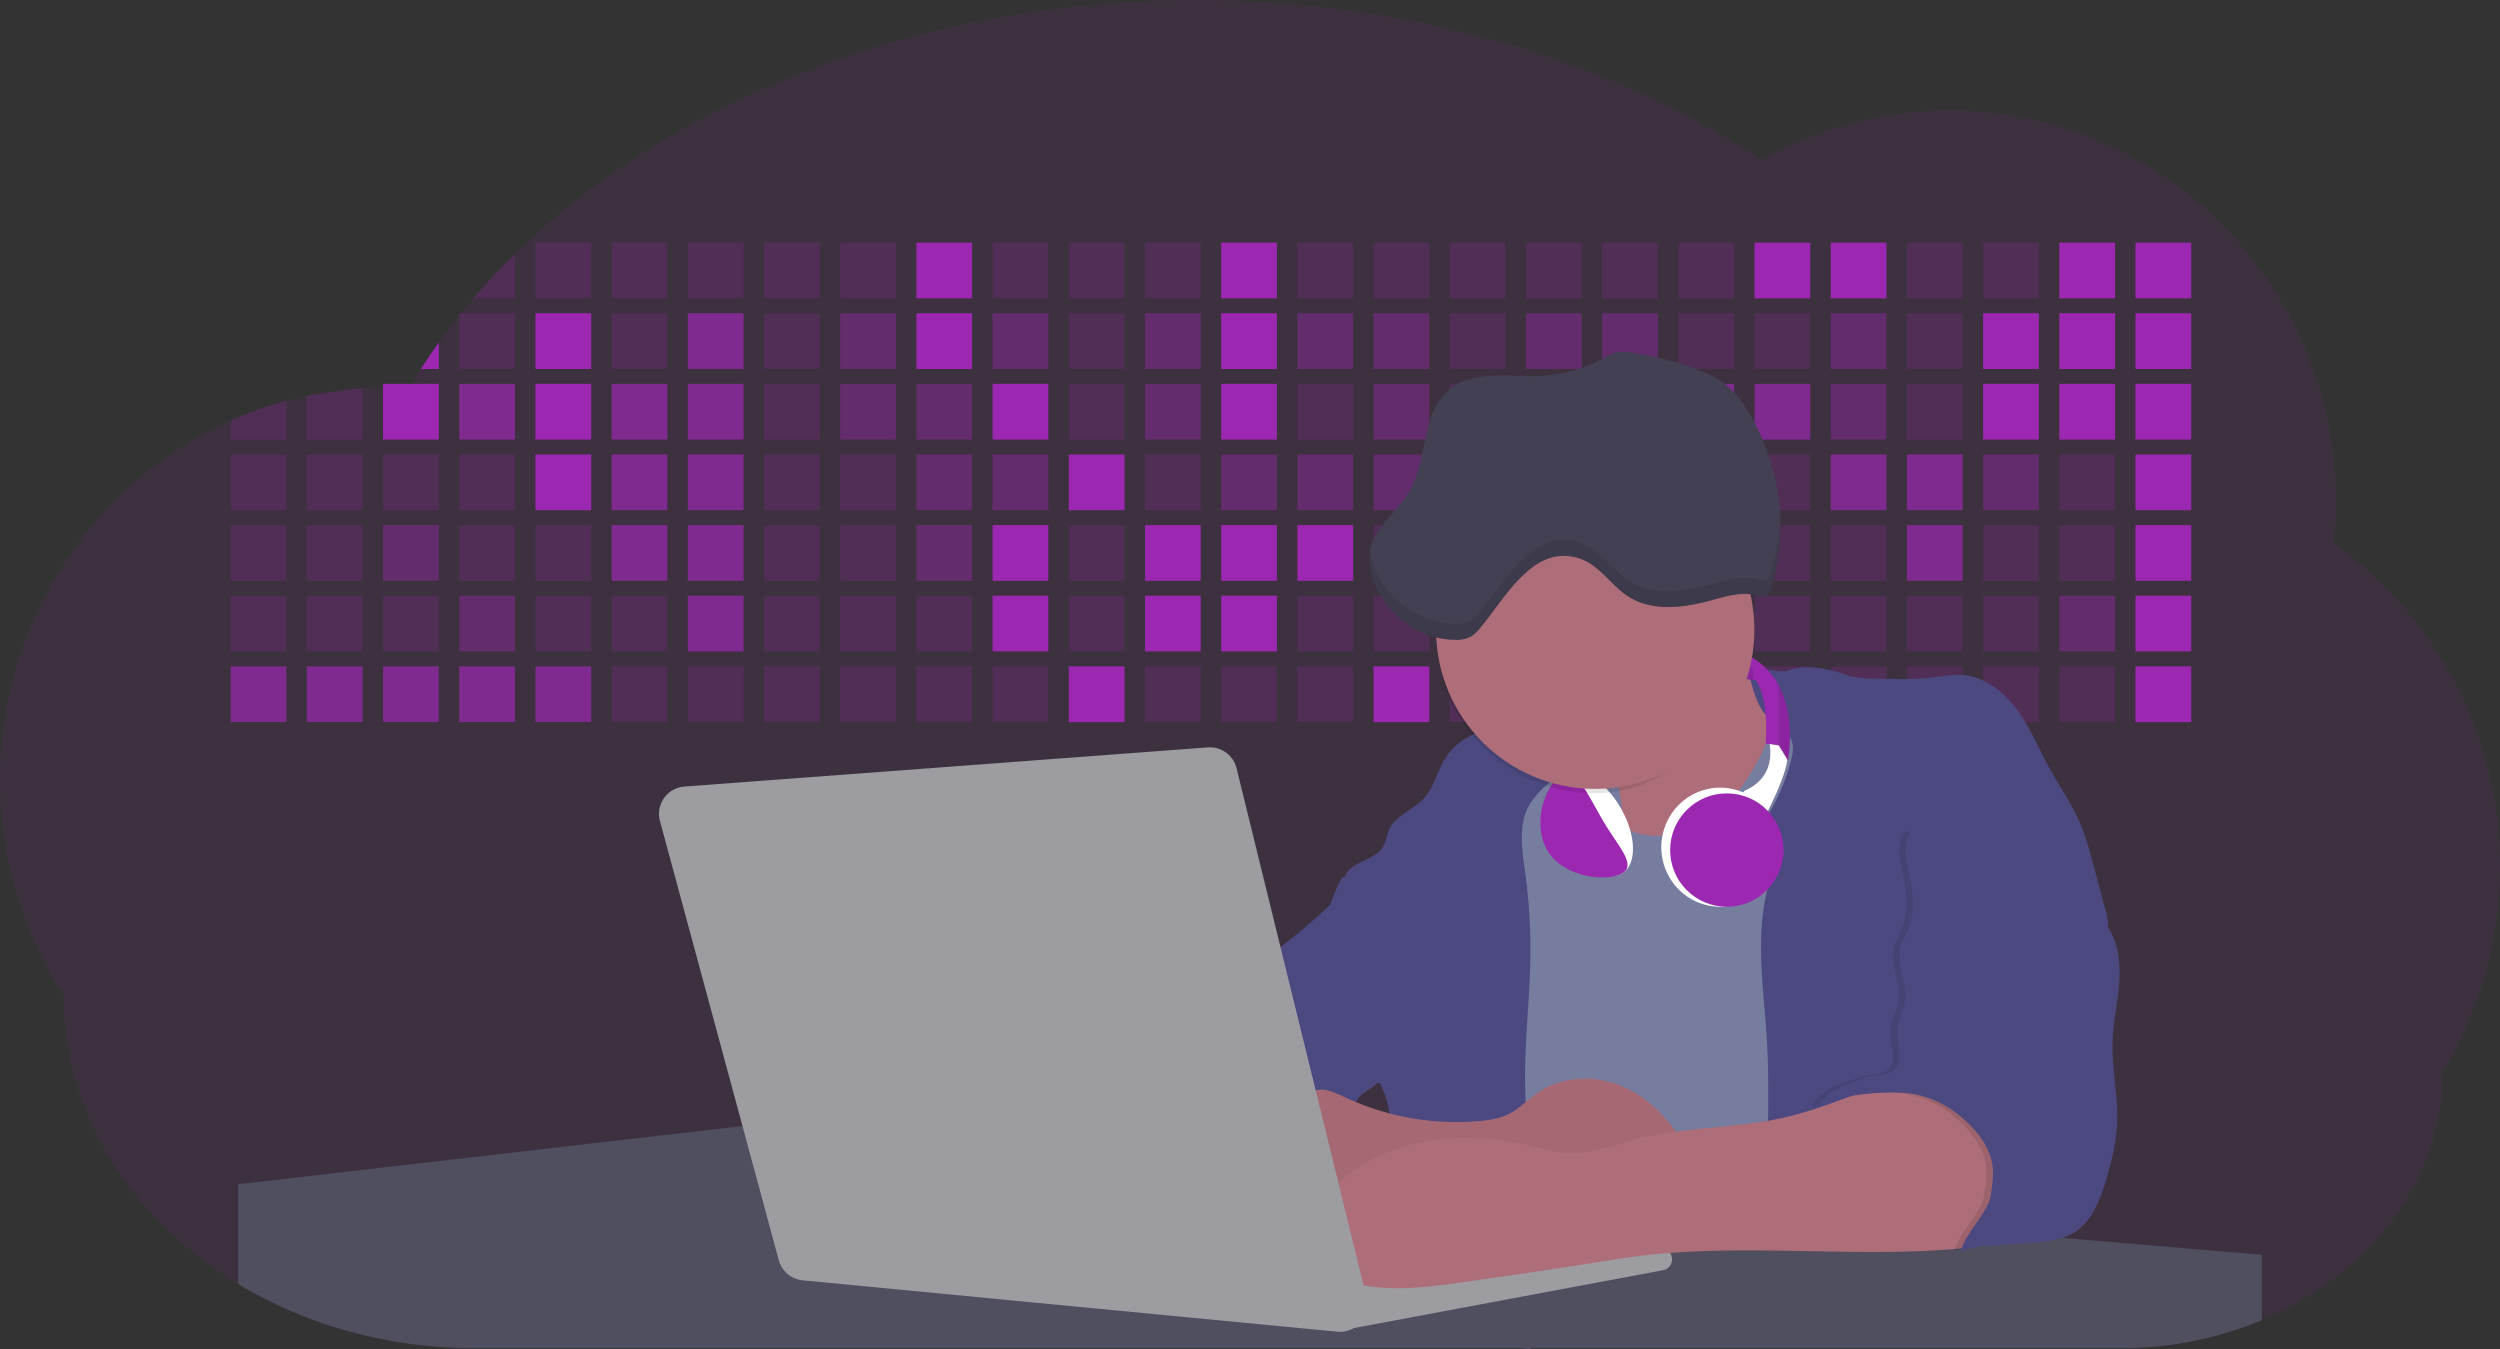 <svg id="aa7bae02-e79e-4d6b-a496-aba15f39787c" data-name="Layer 1" xmlns="http://www.w3.org/2000/svg" width="1144" height="617.32" viewBox="0 0 1144 617.32"><rect x="0" y="0" width="1144" height="617.32" fill="#333333" stroke="none"/><title>developer activity</title><path d="M1172,537.57a181.92,181.92,0,0,1-6.85,49.6,180.06,180.06,0,0,1-19.27,44.28c0,50.1-33.82,93.4-82.91,114a167.3,167.3,0,0,1-64.73,12.8H245.17c-40.25,0-77.55-10.86-108.14-29.36A185.76,185.76,0,0,1,112.2,711c-34-29.22-55.08-69.6-55.08-114.2A180.5,180.5,0,0,1,28,498.08c0-73.36,43.39-136.44,105.55-164.29a174.52,174.52,0,0,1,25.51-9.12q4.63-1.26,9.36-2.26a175.39,175.39,0,0,1,25.51-3.5q4.65-.29,9.35-.33H205c3.46,0,6.89.12,10.3.32l1.12-1.9q2.06-3.44,4.22-6.81,3.9-6.14,8.18-12.1,4.48-6.29,9.35-12.38l.83-1q2.76-3.44,5.64-6.8,9-10.49,19-20.35c72.11-70.68,185.08-116.18,312.08-116.18,98.82,0,189.15,27.55,258.34,73.07A174.18,174.18,0,0,1,920,191.86c97.74,0,177,80.37,177,179.51a184.9,184.9,0,0,1-1,18.78A180,180,0,0,1,1172,537.57Z" transform="translate(-28 -141.34)" fill="#9c27b0" opacity="0.1"/><path d="M263.66,257.52v20.35h-19Q253.59,267.39,263.66,257.52Z" transform="translate(-28 -141.34)" fill="#9c27b0" opacity="0.2"/><rect x="245.02" y="111.02" width="25.51" height="25.51" fill="#9c27b0" opacity="0.2"/><rect x="279.88" y="111.02" width="25.51" height="25.51" fill="#9c27b0" opacity="0.2"/><rect x="314.75" y="111.02" width="25.51" height="25.51" fill="#9c27b0" opacity="0.2"/><rect x="349.61" y="111.02" width="25.51" height="25.51" fill="#9c27b0" opacity="0.2"/><rect x="384.48" y="111.02" width="25.51" height="25.51" fill="#9c27b0" opacity="0.2"/><rect x="419.35" y="111.02" width="25.51" height="25.51" fill="#9c27b0"/><rect x="454.21" y="111.02" width="25.51" height="25.51" fill="#9c27b0" opacity="0.2"/><rect x="489.08" y="111.02" width="25.51" height="25.51" fill="#9c27b0" opacity="0.2"/><rect x="523.94" y="111.02" width="25.51" height="25.51" fill="#9c27b0" opacity="0.2"/><rect x="558.81" y="111.02" width="25.51" height="25.51" fill="#9c27b0"/><rect x="593.68" y="111.02" width="25.51" height="25.51" fill="#9c27b0" opacity="0.2"/><rect x="628.54" y="111.02" width="25.51" height="25.51" fill="#9c27b0" opacity="0.2"/><rect x="663.41" y="111.02" width="25.51" height="25.51" fill="#9c27b0" opacity="0.2"/><rect x="698.28" y="111.02" width="25.51" height="25.51" fill="#9c27b0" opacity="0.2"/><rect x="733.14" y="111.02" width="25.51" height="25.51" fill="#9c27b0" opacity="0.2"/><rect x="768.01" y="111.02" width="25.51" height="25.51" fill="#9c27b0" opacity="0.2"/><rect x="802.87" y="111.02" width="25.51" height="25.51" fill="#9c27b0"/><rect x="837.74" y="111.02" width="25.51" height="25.51" fill="#9c27b0"/><rect x="872.61" y="111.02" width="25.51" height="25.51" fill="#9c27b0" opacity="0.2"/><rect x="907.47" y="111.02" width="25.51" height="25.51" fill="#9c27b0" opacity="0.2"/><rect x="942.34" y="111.02" width="25.51" height="25.51" fill="#9c27b0"/><rect x="977.2" y="111.02" width="25.51" height="25.51" fill="#9c27b0"/><path d="M228.8,298.08v12.1h-8.18Q224.52,304,228.8,298.08Z" transform="translate(-28 -141.34)" fill="#9c27b0"/><rect x="210.15" y="143.33" width="25.51" height="25.51" fill="#9c27b0" opacity="0.2"/><rect x="245.02" y="143.33" width="25.51" height="25.51" fill="#9c27b0"/><rect x="279.88" y="143.33" width="25.51" height="25.51" fill="#9c27b0" opacity="0.2"/><rect x="314.75" y="143.33" width="25.51" height="25.51" fill="#9c27b0" opacity="0.7"/><rect x="349.61" y="143.33" width="25.51" height="25.51" fill="#9c27b0" opacity="0.2"/><rect x="384.48" y="143.33" width="25.51" height="25.51" fill="#9c27b0" opacity="0.4"/><rect x="419.35" y="143.33" width="25.51" height="25.51" fill="#9c27b0"/><rect x="454.21" y="143.33" width="25.51" height="25.51" fill="#9c27b0" opacity="0.4"/><rect x="489.08" y="143.33" width="25.51" height="25.51" fill="#9c27b0" opacity="0.2"/><rect x="523.94" y="143.33" width="25.51" height="25.51" fill="#9c27b0" opacity="0.4"/><rect x="558.81" y="143.33" width="25.51" height="25.51" fill="#9c27b0"/><rect x="593.68" y="143.33" width="25.51" height="25.51" fill="#9c27b0" opacity="0.4"/><rect x="628.54" y="143.33" width="25.51" height="25.51" fill="#9c27b0" opacity="0.4"/><rect x="663.41" y="143.33" width="25.51" height="25.51" fill="#9c27b0" opacity="0.2"/><rect x="698.28" y="143.33" width="25.51" height="25.51" fill="#9c27b0" opacity="0.4"/><rect x="733.14" y="143.33" width="25.51" height="25.51" fill="#9c27b0" opacity="0.4"/><rect x="768.01" y="143.33" width="25.51" height="25.51" fill="#9c27b0" opacity="0.2"/><rect x="802.87" y="143.33" width="25.51" height="25.51" fill="#9c27b0" opacity="0.2"/><rect x="837.74" y="143.33" width="25.51" height="25.51" fill="#9c27b0" opacity="0.4"/><rect x="872.61" y="143.33" width="25.51" height="25.51" fill="#9c27b0" opacity="0.2"/><rect x="907.47" y="143.33" width="25.51" height="25.51" fill="#9c27b0"/><rect x="942.34" y="143.33" width="25.51" height="25.51" fill="#9c27b0"/><rect x="977.2" y="143.33" width="25.51" height="25.51" fill="#9c27b0"/><path d="M159.06,324.67V342.5H133.55v-8.71A174.52,174.52,0,0,1,159.06,324.67Z" transform="translate(-28 -141.34)" fill="#9c27b0" opacity="0.2"/><polygon points="165.93 177.57 165.93 201.16 140.42 201.16 140.42 181.07 165.93 177.57" fill="#9c27b0" opacity="0.2"/><rect x="175.28" y="175.65" width="25.51" height="25.51" fill="#9c27b0"/><rect x="210.15" y="175.65" width="25.51" height="25.51" fill="#9c27b0" opacity="0.7"/><rect x="245.02" y="175.65" width="25.51" height="25.51" fill="#9c27b0"/><rect x="279.88" y="175.65" width="25.51" height="25.51" fill="#9c27b0" opacity="0.7"/><rect x="314.75" y="175.65" width="25.51" height="25.51" fill="#9c27b0" opacity="0.7"/><rect x="349.61" y="175.65" width="25.51" height="25.51" fill="#9c27b0" opacity="0.2"/><rect x="384.48" y="175.65" width="25.51" height="25.51" fill="#9c27b0" opacity="0.4"/><rect x="419.35" y="175.65" width="25.51" height="25.51" fill="#9c27b0" opacity="0.4"/><rect x="454.21" y="175.65" width="25.51" height="25.51" fill="#9c27b0"/><rect x="489.08" y="175.65" width="25.51" height="25.51" fill="#9c27b0" opacity="0.2"/><rect x="523.94" y="175.65" width="25.51" height="25.51" fill="#9c27b0" opacity="0.4"/><rect x="558.81" y="175.65" width="25.51" height="25.51" fill="#9c27b0"/><rect x="593.68" y="175.65" width="25.51" height="25.51" fill="#9c27b0" opacity="0.2"/><rect x="628.54" y="175.65" width="25.51" height="25.51" fill="#9c27b0" opacity="0.4"/><rect x="663.41" y="175.65" width="25.51" height="25.51" fill="#9c27b0" opacity="0.2"/><rect x="698.28" y="175.65" width="25.51" height="25.51" fill="#9c27b0"/><rect x="733.14" y="175.65" width="25.51" height="25.51" fill="#9c27b0" opacity="0.2"/><rect x="768.01" y="175.65" width="25.51" height="25.51" fill="#9c27b0" opacity="0.7"/><rect x="802.87" y="175.65" width="25.51" height="25.51" fill="#9c27b0" opacity="0.7"/><rect x="837.74" y="175.65" width="25.51" height="25.51" fill="#9c27b0" opacity="0.4"/><rect x="872.61" y="175.65" width="25.51" height="25.51" fill="#9c27b0" opacity="0.2"/><rect x="907.47" y="175.65" width="25.51" height="25.51" fill="#9c27b0"/><rect x="942.34" y="175.65" width="25.51" height="25.51" fill="#9c27b0"/><rect x="977.2" y="175.65" width="25.51" height="25.51" fill="#9c27b0"/><rect x="105.55" y="207.96" width="25.51" height="25.51" fill="#9c27b0" opacity="0.2"/><rect x="140.42" y="207.96" width="25.51" height="25.51" fill="#9c27b0" opacity="0.2"/><rect x="175.28" y="207.96" width="25.51" height="25.51" fill="#9c27b0" opacity="0.2"/><rect x="210.15" y="207.96" width="25.51" height="25.51" fill="#9c27b0" opacity="0.2"/><rect x="245.02" y="207.96" width="25.51" height="25.51" fill="#9c27b0"/><rect x="279.88" y="207.96" width="25.51" height="25.51" fill="#9c27b0" opacity="0.7"/><rect x="314.75" y="207.96" width="25.51" height="25.51" fill="#9c27b0" opacity="0.7"/><rect x="349.61" y="207.96" width="25.51" height="25.51" fill="#9c27b0" opacity="0.2"/><rect x="384.48" y="207.96" width="25.51" height="25.51" fill="#9c27b0" opacity="0.2"/><rect x="419.35" y="207.96" width="25.51" height="25.51" fill="#9c27b0" opacity="0.4"/><rect x="454.21" y="207.96" width="25.51" height="25.51" fill="#9c27b0" opacity="0.4"/><rect x="489.08" y="207.96" width="25.51" height="25.51" fill="#9c27b0"/><rect x="523.94" y="207.96" width="25.51" height="25.51" fill="#9c27b0" opacity="0.2"/><rect x="558.81" y="207.96" width="25.51" height="25.51" fill="#9c27b0" opacity="0.4"/><rect x="593.68" y="207.96" width="25.51" height="25.51" fill="#9c27b0" opacity="0.4"/><rect x="628.54" y="207.96" width="25.51" height="25.51" fill="#9c27b0" opacity="0.4"/><rect x="663.41" y="207.96" width="25.51" height="25.51" fill="#9c27b0" opacity="0.4"/><rect x="698.28" y="207.96" width="25.51" height="25.51" fill="#9c27b0" opacity="0.2"/><rect x="733.14" y="207.96" width="25.51" height="25.51" fill="#9c27b0" opacity="0.2"/><rect x="768.01" y="207.96" width="25.51" height="25.51" fill="#9c27b0" opacity="0.2"/><rect x="802.87" y="207.96" width="25.51" height="25.51" fill="#9c27b0" opacity="0.2"/><rect x="837.74" y="207.96" width="25.51" height="25.51" fill="#9c27b0" opacity="0.7"/><rect x="872.61" y="207.96" width="25.51" height="25.51" fill="#9c27b0" opacity="0.7"/><rect x="907.47" y="207.96" width="25.51" height="25.51" fill="#9c27b0" opacity="0.4"/><rect x="942.34" y="207.96" width="25.51" height="25.51" fill="#9c27b0" opacity="0.2"/><rect x="977.2" y="207.96" width="25.51" height="25.51" fill="#9c27b0"/><rect x="105.55" y="240.28" width="25.51" height="25.51" fill="#9c27b0" opacity="0.2"/><rect x="140.42" y="240.28" width="25.51" height="25.51" fill="#9c27b0" opacity="0.2"/><rect x="175.28" y="240.28" width="25.51" height="25.51" fill="#9c27b0" opacity="0.4"/><rect x="210.15" y="240.28" width="25.51" height="25.51" fill="#9c27b0" opacity="0.2"/><rect x="245.02" y="240.28" width="25.51" height="25.51" fill="#9c27b0" opacity="0.2"/><rect x="279.88" y="240.28" width="25.51" height="25.51" fill="#9c27b0" opacity="0.7"/><rect x="314.75" y="240.28" width="25.51" height="25.51" fill="#9c27b0" opacity="0.7"/><rect x="349.61" y="240.28" width="25.51" height="25.51" fill="#9c27b0" opacity="0.2"/><rect x="384.48" y="240.28" width="25.51" height="25.51" fill="#9c27b0" opacity="0.2"/><rect x="419.35" y="240.28" width="25.51" height="25.51" fill="#9c27b0" opacity="0.4"/><rect x="454.21" y="240.28" width="25.51" height="25.51" fill="#9c27b0"/><rect x="489.08" y="240.28" width="25.51" height="25.51" fill="#9c27b0" opacity="0.2"/><rect x="523.94" y="240.28" width="25.51" height="25.51" fill="#9c27b0"/><rect x="558.81" y="240.28" width="25.51" height="25.51" fill="#9c27b0"/><rect x="593.68" y="240.28" width="25.51" height="25.51" fill="#9c27b0"/><rect x="628.54" y="240.28" width="25.51" height="25.51" fill="#9c27b0" opacity="0.2"/><rect x="663.41" y="240.28" width="25.51" height="25.51" fill="#9c27b0"/><rect x="698.28" y="240.28" width="25.51" height="25.51" fill="#9c27b0" opacity="0.2"/><rect x="733.14" y="240.28" width="25.51" height="25.51" fill="#9c27b0" opacity="0.2"/><rect x="768.01" y="240.28" width="25.51" height="25.51" fill="#9c27b0" opacity="0.2"/><rect x="802.87" y="240.28" width="25.51" height="25.51" fill="#9c27b0" opacity="0.2"/><rect x="837.74" y="240.28" width="25.51" height="25.51" fill="#9c27b0" opacity="0.2"/><rect x="872.61" y="240.28" width="25.51" height="25.51" fill="#9c27b0" opacity="0.7"/><rect x="907.47" y="240.28" width="25.51" height="25.51" fill="#9c27b0" opacity="0.2"/><rect x="942.34" y="240.28" width="25.51" height="25.51" fill="#9c27b0" opacity="0.2"/><rect x="977.2" y="240.28" width="25.51" height="25.51" fill="#9c27b0"/><rect x="105.55" y="272.59" width="25.51" height="25.51" fill="#9c27b0" opacity="0.2"/><rect x="140.42" y="272.59" width="25.51" height="25.51" fill="#9c27b0" opacity="0.2"/><rect x="175.28" y="272.59" width="25.51" height="25.51" fill="#9c27b0" opacity="0.2"/><rect x="210.15" y="272.59" width="25.51" height="25.51" fill="#9c27b0" opacity="0.4"/><rect x="245.02" y="272.59" width="25.51" height="25.51" fill="#9c27b0" opacity="0.2"/><rect x="279.88" y="272.59" width="25.51" height="25.51" fill="#9c27b0" opacity="0.2"/><rect x="314.75" y="272.59" width="25.51" height="25.51" fill="#9c27b0" opacity="0.7"/><rect x="349.61" y="272.59" width="25.51" height="25.51" fill="#9c27b0" opacity="0.2"/><rect x="384.48" y="272.59" width="25.51" height="25.51" fill="#9c27b0" opacity="0.2"/><rect x="419.35" y="272.59" width="25.51" height="25.51" fill="#9c27b0" opacity="0.2"/><rect x="454.21" y="272.59" width="25.51" height="25.51" fill="#9c27b0"/><rect x="489.08" y="272.59" width="25.51" height="25.51" fill="#9c27b0" opacity="0.2"/><rect x="523.94" y="272.59" width="25.51" height="25.51" fill="#9c27b0"/><rect x="558.81" y="272.59" width="25.51" height="25.51" fill="#9c27b0"/><rect x="593.68" y="272.59" width="25.51" height="25.51" fill="#9c27b0" opacity="0.2"/><rect x="628.54" y="272.59" width="25.51" height="25.51" fill="#9c27b0" opacity="0.2"/><rect x="663.41" y="272.59" width="25.51" height="25.51" fill="#9c27b0" opacity="0.2"/><rect x="698.28" y="272.59" width="25.51" height="25.51" fill="#9c27b0" opacity="0.2"/><rect x="733.14" y="272.59" width="25.51" height="25.51" fill="#9c27b0" opacity="0.2"/><rect x="768.01" y="272.59" width="25.51" height="25.51" fill="#9c27b0" opacity="0.2"/><rect x="802.87" y="272.59" width="25.51" height="25.51" fill="#9c27b0" opacity="0.2"/><rect x="837.74" y="272.59" width="25.51" height="25.51" fill="#9c27b0" opacity="0.2"/><rect x="872.61" y="272.59" width="25.51" height="25.51" fill="#9c27b0" opacity="0.2"/><rect x="907.47" y="272.59" width="25.51" height="25.51" fill="#9c27b0" opacity="0.2"/><rect x="942.34" y="272.59" width="25.51" height="25.51" fill="#9c27b0" opacity="0.4"/><rect x="977.2" y="272.59" width="25.51" height="25.51" fill="#9c27b0"/><rect x="105.55" y="304.91" width="25.51" height="25.51" fill="#9c27b0" opacity="0.7"/><rect x="140.42" y="304.91" width="25.51" height="25.51" fill="#9c27b0" opacity="0.7"/><rect x="175.28" y="304.91" width="25.51" height="25.51" fill="#9c27b0" opacity="0.7"/><rect x="210.15" y="304.91" width="25.51" height="25.51" fill="#9c27b0" opacity="0.7"/><rect x="245.02" y="304.91" width="25.51" height="25.51" fill="#9c27b0" opacity="0.7"/><rect x="279.88" y="304.91" width="25.51" height="25.51" fill="#9c27b0" opacity="0.2"/><rect x="314.75" y="304.91" width="25.51" height="25.51" fill="#9c27b0" opacity="0.2"/><rect x="349.61" y="304.91" width="25.51" height="25.51" fill="#9c27b0" opacity="0.2"/><rect x="384.48" y="304.91" width="25.51" height="25.51" fill="#9c27b0" opacity="0.2"/><rect x="419.35" y="304.91" width="25.51" height="25.51" fill="#9c27b0" opacity="0.2"/><rect x="454.21" y="304.91" width="25.51" height="25.51" fill="#9c27b0" opacity="0.2"/><rect x="489.08" y="304.91" width="25.51" height="25.51" fill="#9c27b0"/><rect x="523.94" y="304.91" width="25.51" height="25.51" fill="#9c27b0" opacity="0.2"/><rect x="558.81" y="304.91" width="25.51" height="25.51" fill="#9c27b0" opacity="0.2"/><rect x="593.68" y="304.91" width="25.51" height="25.51" fill="#9c27b0" opacity="0.2"/><rect x="628.54" y="304.91" width="25.51" height="25.51" fill="#9c27b0"/><rect x="663.41" y="304.91" width="25.51" height="25.51" fill="#9c27b0" opacity="0.2"/><rect x="698.28" y="304.91" width="25.51" height="25.51" fill="#9c27b0" opacity="0.2"/><rect x="733.14" y="304.91" width="25.51" height="25.51" fill="#9c27b0" opacity="0.2"/><rect x="768.01" y="304.91" width="25.51" height="25.51" fill="#9c27b0" opacity="0.2"/><rect x="802.87" y="304.91" width="25.51" height="25.51" fill="#9c27b0" opacity="0.2"/><rect x="837.74" y="304.91" width="25.51" height="25.51" fill="#9c27b0" opacity="0.2"/><rect x="872.61" y="304.91" width="25.51" height="25.51" fill="#9c27b0" opacity="0.2"/><rect x="907.47" y="304.91" width="25.51" height="25.51" fill="#9c27b0" opacity="0.2"/><rect x="942.34" y="304.91" width="25.51" height="25.51" fill="#9c27b0" opacity="0.2"/><rect x="977.2" y="304.91" width="25.51" height="25.51" fill="#9c27b0"/><circle cx="734.52" cy="363.89" r="34.87" fill="#767d9f"/><path d="M760.71,460.87q5.22,22.78,8.86,45.9c.73,4.58,1.38,9.41-.28,13.74-1.39,3.61-4.22,6.43-6.44,9.59s-3.9,7.21-2.55,10.83,5.29,5.6,9.05,6.62c10.76,2.9,22.23.79,32.94-2.35a53.29,53.29,0,0,0,13.81-5.72c4.54-2.88,8.26-6.88,11.68-11,15.61-18.93,25.83-41.65,35.45-64.23a39.12,39.12,0,0,1-33.11-13.34c-3.94-4.63-6.83-11.08-4.61-16.74-6.51,3.57-14.24,3.81-21.25,6.25a75.49,75.49,0,0,0-12.5,6.15q-7.18,4.15-14.28,8.46C772.07,458.29,767,461.19,760.71,460.87Z" transform="translate(-28 -141.34)" fill="#ae6e79"/><path d="M833.64,487.05c-6.11,11.89-14.06,23.32-25.41,30.4s-26.63,9-38,2c-5.6-3.42-9.84-8.62-14.73-13s-11-8.13-17.57-7.56c-7.24.63-12.91,6.28-17.76,11.69-7.36,8.22-14.47,16.79-19.68,26.52-10,18.7-12.37,40.56-11.93,61.76s3.51,42.29,3.58,63.49c.1,26.08-4.32,51.95-8.79,77.64,41.1-5.06,82.25,6,123.44,10.19,26.36,2.71,52.92,2.65,79.42,2.58,4.66,0,9.62-.12,13.5-2.7a18.2,18.2,0,0,0,5.59-6.64c3.66-6.75,5.13-14.45,6.15-22.06,2.59-19.22,2.67-38.68,2.74-58.08.18-47,.35-94.17-5.62-140.8-1.47-11.47-3.35-23-7.75-33.73s-11.58-20.6-21.62-26.35c-6.45-3.7-21.4-10.14-29-6.41C841.67,460.15,837.73,479.09,833.64,487.05Z" transform="translate(-28 -141.34)" fill="#767d9f"/><path d="M836.68,619.77c-1.55-29-7.86-59.95,5.57-85.69,3.3-6.32-8.54-14.21-4.88-20.33a92.08,92.08,0,0,0,10.06-23.93c.76-2.89,1.37-5.95.65-8.85-1.33-5.29-6.56-8.44-11-11.66-4.9-3.56-7.42-14.41-9-20.28s12.57,1.2,18.26-.89c7.9-2.89,17.94-1.07,25.82,1.86,4.4,1.62,9.18,1.76,13.87,1.88,9.11.24,18.25.47,27.29-.65,4.06-.51,8.13-1.28,12.21-1.05,10.41.59,19.46,7.71,25.62,16.13s10.08,18.23,15.13,27.35c4.21,7.6,9.23,14.78,12.82,22.69,3.18,7,5.19,14.52,7.18,22l5.13,19.19a25.58,25.58,0,0,1,1.26,8.51c-.26,3.07-1.62,5.93-3,8.66A164.12,164.12,0,0,1,971,603.2c-10.79,13.23-23.89,25.16-30.3,41-2.5,6.17-3.89,12.73-5.16,19.27a707.94,707.94,0,0,0-10.9,79.15,174.2,174.2,0,0,0-36.52-12.21,177.61,177.61,0,0,0-19-3c-5.59-.58-12.8.52-18.12-1-8.9-2.53-9.88-17.58-11.23-25.46-2.16-12.55-2.59-25.32-2.67-38C837,648.53,837.45,634.14,836.68,619.77Z" transform="translate(-28 -141.34)" fill="#4c4981"/><path d="M641.23,565.54c4.21,24,8.85,48.07,18,70.62-.23.22-.46.42-.69.62-.81.69-1.65,1.34-2.53,2-2.05,1.44-4.3,2.66-6,4.54a8,8,0,0,0-1.5,2.45,5.48,5.48,0,0,0,0,4.47c-4.77,2.11-10.31,1.46-15.66,1.26-4.61-.17-9.08,0-12.78,2.53-5.14,3.54-6.69,10.34-7.52,16.52q-.46,3.38-.79,6.77-.32,3.15-.52,6.32a188.61,188.61,0,0,0-.19,21q.08,1.92.21,3.84c-16.34-.39-31.23-8.91-45.32-17.19-3.22-1.89-6.54-3.88-8.63-7A15.8,15.8,0,0,1,555,674c0-.51.09-1,.16-1.52a41.58,41.58,0,0,1,2.29-8.68,107.2,107.2,0,0,1,19.19-32.65c3.58-4.18,7.61-8.27,9.28-13.52.73-2.29,1-4.72,1.74-7,3.32-9.88,15.3-14.55,19.4-24.14,1-2.29,1.46-4.8,2.7-7a17.63,17.63,0,0,1,4.25-4.75c.73-.61,1.49-1.2,2.24-1.79q10.54-8.26,20.31-17.45,1.82-1.71,3.6-3.46A59.48,59.48,0,0,0,641.23,565.54Z" transform="translate(-28 -141.34)" fill="#4c4981"/><path d="M742,494.56c-1.44,1.52-3,2.95-4.53,4.37l-.41.37-1.62,1.5a39,39,0,0,0-7.55,8.79l-.17.28c-5.1,9.13-3.21,20.37-1.79,30.74a261.55,261.55,0,0,1,2.37,39c-.26,18-2.38,35.88-2.42,53.86,0,4.08.09,8.15.27,12.23.29,6.63.79,13.25,1.39,19.87.65,7.26,1.43,14.51,2.16,21.76.58,5.61,1.13,11.21,1.59,16.81.23,2.9.45,5.79.63,8.69.21,3.4.38,6.81.48,10.21h0c.07,2.16.11,4.31.11,6.47,0,1.23,0,2.45,0,3.67q0,3.51-.19,7-.2,4.49-.61,9c-.31,3.27-.86,6.84-3.16,9.14-.14.14-.29.27-.44.4l-3.24-.4a332.72,332.72,0,0,0-67.3-1.2c.49-3.38.94-6.75,1.38-10.14.2-1.6.4-3.21.59-4.82q.33-2.76.63-5.52c.23-2,.44-4,.64-6q.78-7.73,1.37-15.47.87-11.29,1.32-22.62.22-5.41.34-10.83.17-6.72.16-13.45,0-6.54-.11-13.1c0-1.44-.06-2.88-.18-4.31a27.35,27.35,0,0,0-.53-3.83,49.87,49.87,0,0,0-3-8.48c-.22-.52-.43-1-.64-1.55-.12-.27-.23-.55-.34-.82,5.76-5.13,9.86-12,13.8-18.76,6.39-10.89,12.93-22.26,14-34.84s-5.18-26.71-17.2-30.55c-3.27-1-6.73-1.28-10.1-1.87-3.18-.56-9.81-1.83-13.49-4.11q-3,3.08-6,6.05a22.15,22.15,0,0,1,2.17-8.71l1.42.07a2.71,2.71,0,0,1-.16-1c0-1.07.74-2.28,2.32-3.62,4.71-4,12.12-4.89,15.09-10.3,1.24-2.25,1.45-4.93,2.45-7.29,2.87-6.73,11.11-9.21,16.07-14.59s6.2-13,10.21-19a28.62,28.62,0,0,1,12-10c.4-.19.81-.38,1.22-.55,8.3-3.55,18.16-4.36,26.76-4.34,3.34,0,12,.1,16.24,1.79a5.32,5.32,0,0,1,1.85,1.13C752.37,480.61,745.34,491,742,494.56Z" transform="translate(-28 -141.34)" fill="#4c4981"/><path d="M642.72,542.69a60.88,60.88,0,0,1,46.74,4.87c7.2,4,13.66,9.58,17.62,16.78,5.95,10.8,5.69,23.82,5.27,36.15-.21,6.17-.48,12.56-3.2,18.1C706,625,700.06,629.4,694,633a42.24,42.24,0,0,1-12.32,5.33c-6.72,1.46-13.7.22-20.47-1-7.36-1.36-15.26-3-20.37-8.48-3-3.18-4.64-7.31-6.26-11.35q-3.49-8.75-7-17.48c-4.05-10.11-5.42-18.52-.07-28.37,2.43-4.49,5.4-8.69,7.8-13.21C636.51,556.14,640.81,543.28,642.72,542.69Z" transform="translate(-28 -141.34)" fill="#4c4981"/><path d="M1063,715.56v29.9a167.3,167.3,0,0,1-64.73,12.8H728.58c-.14.14-.29.27-.44.4l-3.24-.4H245.17c-40.25,0-77.55-10.86-108.14-29.36V683.25l230.72-26.63.18,0L502.29,668l34.77,3,18.06,1.53,37.38,3.17,19.23,1.63,28,2.38,3.94.33,20.18,1.71L691.23,684l38.5,3.26,64.18,5.45,45.15,3.83,74.14,6.29,14.1,1.19,1.52.13,1.32.11,18.62,1.58,20.44,1.74,2.37.2Z" transform="translate(-28 -141.34)" fill="#504f60"/><polygon points="764 573.12 474.86 523.77 463.65 580.46 596.19 596.33 637 601.44 749.26 579.33 764 573.12" fill="#9c9ca1"/><path d="M642.33,739.94l144.86-27.23a5,5,0,0,1,5.94,4.93h0a5,5,0,0,1-4.09,4.93L647.57,749.06Z" transform="translate(-28 -141.34)" fill="#9c9ca1"/><path d="M705.17,654.31c4.51-.42,9.08-1.13,13.14-3.13,5-2.49,8.89-6.78,13.52-9.94,10.18-7,23.8-7.94,35.47-3.92s21.41,12.63,28.23,22.91c4.53,6.85,7.93,15.59,4.73,23.15a30.51,30.51,0,0,1-4.12,6.44l-8.34,10.9a29,29,0,0,1-5.66,6.09c-3.12,2.27-7,3.2-10.82,3.76-10.15,1.48-20.48.64-30.71,1.32-17.57,1.17-34.73,6.83-52.34,6.64-10.12-.11-20.11-2.15-30-4.19l-43.77-9c-7.62-1.56-16.23-3.84-19.82-10.75-1.61-3.11-1.91-6.71-2.1-10.21-.52-9.64,0-20.36,6.68-27.31,6.28-6.52,16.21-8.58,23.71-13.4,9.18-5.91,12.21-4,21.89.44A120,120,0,0,0,705.17,654.31Z" transform="translate(-28 -141.34)" fill="#ae6e79"/><path d="M705.17,654.31c4.51-.42,9.08-1.13,13.14-3.13,5-2.49,8.89-6.78,13.52-9.94,10.18-7,23.8-7.94,35.47-3.92s21.41,12.63,28.23,22.91c4.53,6.85,7.93,15.59,4.73,23.15a30.51,30.51,0,0,1-4.12,6.44l-8.34,10.9a29,29,0,0,1-5.66,6.09c-3.12,2.27-7,3.2-10.82,3.76-10.15,1.48-20.48.64-30.71,1.32-17.57,1.17-34.73,6.83-52.34,6.64-10.12-.11-20.11-2.15-30-4.19l-43.77-9c-7.62-1.56-16.23-3.84-19.82-10.75-1.61-3.11-1.91-6.71-2.1-10.21-.52-9.64,0-20.36,6.68-27.31,6.28-6.52,16.21-8.58,23.71-13.4,9.18-5.91,12.21-4,21.89.44A120,120,0,0,0,705.17,654.31Z" transform="translate(-28 -141.34)" opacity="0.05"/><path d="M880.94,640.6c-12.28,4.75-24.63,9.52-37.49,12.35-21.56,4.75-44.12,4-65.51,9.43-11.3,2.88-22.53,7.52-34.14,6.58-5.19-.42-10.2-2-15.25-3.2-28.37-7-60.62-4.73-83.66,13.27-7.88,6.15-14.33,13.82-20.18,22a14.7,14.7,0,0,0,5.91,21.88A86.62,86.62,0,0,0,659,730.48c13.13,1.16,26.32-.7,39.38-2.56,19.38-2.75,38.77-5.51,58.1-8.6,6.94-1.11,13.88-2.26,20.86-3.14,50.23-6.35,101.37,1.37,151.73-3.93,5.09-.54,10.27-1.24,14.9-3.41,11.72-5.5,17.52-20,15.1-32.74s-11.76-23.33-23-29.83c-9.42-5.47-19.58-7.68-30.07-10C896.26,634,890.32,637,880.94,640.6Z" transform="translate(-28 -141.34)" fill="#ae6e79"/><path d="M988.67,564.44c5.54,7.26,6.72,17,6.12,26.09s-2.76,18.08-3.08,27.21c-.44,12.52,2.58,25,2.07,37.48-.36,8.73-2.43,17.29-4.88,25.67-2.89,9.89-7.07,20.52-16.2,25.27-12.12,6.31-37.54,2.76-50.29,7.7,1.16-7.23,12.28-17.7,13.44-24.93.8-5,1.61-10.14.75-15.15-1.1-6.39-4.85-12.06-9.3-16.78-7.08-7.51-16.32-13.16-26.47-15s-35-.33-43.12,6.08c-1-6.62,17.6-13,24.14-14.43,3.26-.73,7-.32,9.61-2.39,5-3.92,1.37-11.73,1.61-18,.19-5,3.11-9.58,3.7-14.58,1-8-4.22-16.15-2.17-24,.76-2.9,2.45-5.45,3.62-8.21,3.56-8.45,2-18.09.1-27.07-1.18-5.64-2.33-12,.81-16.81,2.91-4.49,11.17,11.5,16.46,10.76,17.47-2.45,33.28-15.4,47.39-4.8,7.19,5.4,8.13,11,11,18.71C976.77,554.6,984,558.36,988.67,564.44Z" transform="translate(-28 -141.34)" opacity="0.1"/><path d="M991.67,564.44c5.54,7.26,6.72,17,6.12,26.09s-2.76,18.08-3.08,27.21c-.44,12.52,2.58,25,2.07,37.48-.36,8.73-2.43,17.29-4.88,25.67-2.89,9.89-7.07,20.52-16.2,25.27-12.12,6.31-37.54,2.76-50.29,7.7,1.16-7.23,12.28-17.7,13.44-24.93.8-5,1.61-10.14.75-15.15-1.1-6.39-4.85-12.06-9.3-16.78-7.08-7.51-16.32-13.16-26.47-15s-35-.33-43.12,6.08c-1-6.62,17.6-13,24.14-14.43,3.26-.73,7-.32,9.61-2.39,5-3.92,1.37-11.73,1.61-18,.19-5,3.11-9.58,3.7-14.58,1-8-4.22-16.15-2.17-24,.76-2.9,2.45-5.45,3.62-8.21,3.56-8.45,2-18.09.1-27.07-1.18-5.64-2.33-12,.81-16.81,2.91-4.49,8.6-6.19,13.89-6.94a68.42,68.42,0,0,1,50,12.9c7.19,5.4,8.13,11,11,18.71C979.77,554.6,987,558.36,991.67,564.44Z" transform="translate(-28 -141.34)" fill="#4c4981"/><path d="M330,517.06,384.37,718a12.55,12.55,0,0,0,10.91,9.21L640,750.72a12.54,12.54,0,0,0,13.38-15.48L593.84,492.86a12.54,12.54,0,0,0-13.12-9.51L341.13,501.27A12.54,12.54,0,0,0,330,517.06Z" transform="translate(-28 -141.34)" fill="#9c9ca1"/><ellipse cx="787.11" cy="387.68" rx="26.9" ry="27.25" fill="#fff"/><path d="M837.2,479.31s5.67,16.86-11.06,23.95L824,507l10.48,10.34S847.4,493.77,846,485.4C846,485.4,844,476.9,837.2,479.31Z" transform="translate(-28 -141.34)" fill="#fff"/><circle cx="790.2" cy="388.99" r="25.94" fill="#9c27b0"/><path d="M846.13,489.23l-4.12-6.8-6-.85c1.28-22.39-4.53-29.06-4.53-29.06l-1.35-.13-5.88-.57-11.06-11.48v-3.26c15.54,1.85,24.13,9.23,28.77,17.88C850.16,470.14,846.13,489.23,846.13,489.23Z" transform="translate(-28 -141.34)" fill="#9c27b0"/><path d="M830.18,448.27v4.12l-5.88-.57-11.06-11.48S830.35,444.17,830.18,448.27Z" transform="translate(-28 -141.34)" stroke="#4c4981" stroke-miterlimit="10" opacity="0.1"/><path d="M846.13,489.23l-4.12-6.8V455C850.16,470.14,846.13,489.23,846.13,489.23Z" transform="translate(-28 -141.34)" stroke="#4c4981" stroke-miterlimit="10" opacity="0.1"/><ellipse cx="757.11" cy="518.2" rx="14.43" ry="26.32" transform="translate(-185.67 306.64) rotate(-30)" fill="#fff"/><path d="M761,516c7.27,12.59,16.19,21,9.29,25s-27,2-34.27-10.6-.67-30,6.23-34S753.72,503.38,761,516Z" transform="translate(-28 -141.34)" fill="#9c27b0"/><path d="M825.73,425.3c0,40.23-27.53,79-67.76,79a72.85,72.85,0,0,1,0-145.7C798.2,358.64,825.73,385.06,825.73,425.3Z" transform="translate(-28 -141.34)" opacity="0.1"/><circle cx="729.97" cy="288.15" r="72.85" fill="#ae6e79"/><path d="M751.57,397.21c8.67,3.19,13.8,12.15,21.58,17.14,11,7,25.32,5.19,37.88,1.73,7-1.91,14.32-4.24,21.21-2.12a6,6,0,0,0,3.23.46c1.5-.43,2.24-2.09,2.73-3.57,8.52-25.4,4.69-54.17-8.17-77.67-3.32-6.06-7.3-11.92-12.78-16.13-4.32-3.31-9.4-5.48-14.52-7.33a145,145,0,0,0-28.88-7.13,17.94,17.94,0,0,0-5.27-.17c-2.41.39-4.57,1.69-6.72,2.85A68.78,68.78,0,0,1,732,313.38c-14,.53-30-2.77-40.79,6.21-13,10.77-9.76,31.78-18.19,46.4-5.58,9.67-16.34,16.69-18.11,27.7a25.57,25.57,0,0,0,.63,10.07c4.12,16.94,20.52,30.06,38,30.37a14.42,14.42,0,0,0,7.76-1.59,17.55,17.55,0,0,0,4.09-3.89C716.84,415.09,729.94,389.25,751.57,397.21Z" transform="translate(-28 -141.34)" fill="#444053"/><path d="M838.2,403.48c-.49,1.48-1.23,3.14-2.73,3.57a6,6,0,0,1-3.23-.46c-6.89-2.12-14.25.21-21.2,2.12-12.57,3.46-26.92,5.31-37.88-1.73-7.79-5-12.91-14-21.59-17.14-21.63-8-34.73,17.88-46.21,31.44a17.55,17.55,0,0,1-4.09,3.89,14.42,14.42,0,0,1-7.76,1.59c-17.42-.31-33.83-13.43-38-30.37-.23-1-.43-2-.58-3,0,.09,0,.17-.05.26a25.57,25.57,0,0,0,.63,10.07c4.12,16.94,20.53,30.06,38,30.37a14.42,14.42,0,0,0,7.76-1.59,17.55,17.55,0,0,0,4.09-3.89c11.48-13.56,24.58-39.4,46.21-31.44,8.68,3.19,13.8,12.15,21.59,17.14,11,7,25.31,5.19,37.88,1.73,7-1.91,14.31-4.24,21.2-2.12a6,6,0,0,0,3.23.46c1.5-.43,2.24-2.09,2.73-3.57a90.29,90.29,0,0,0,4.48-32.26A88.8,88.8,0,0,1,838.2,403.48Z" transform="translate(-28 -141.34)" opacity="0.1"/></svg>